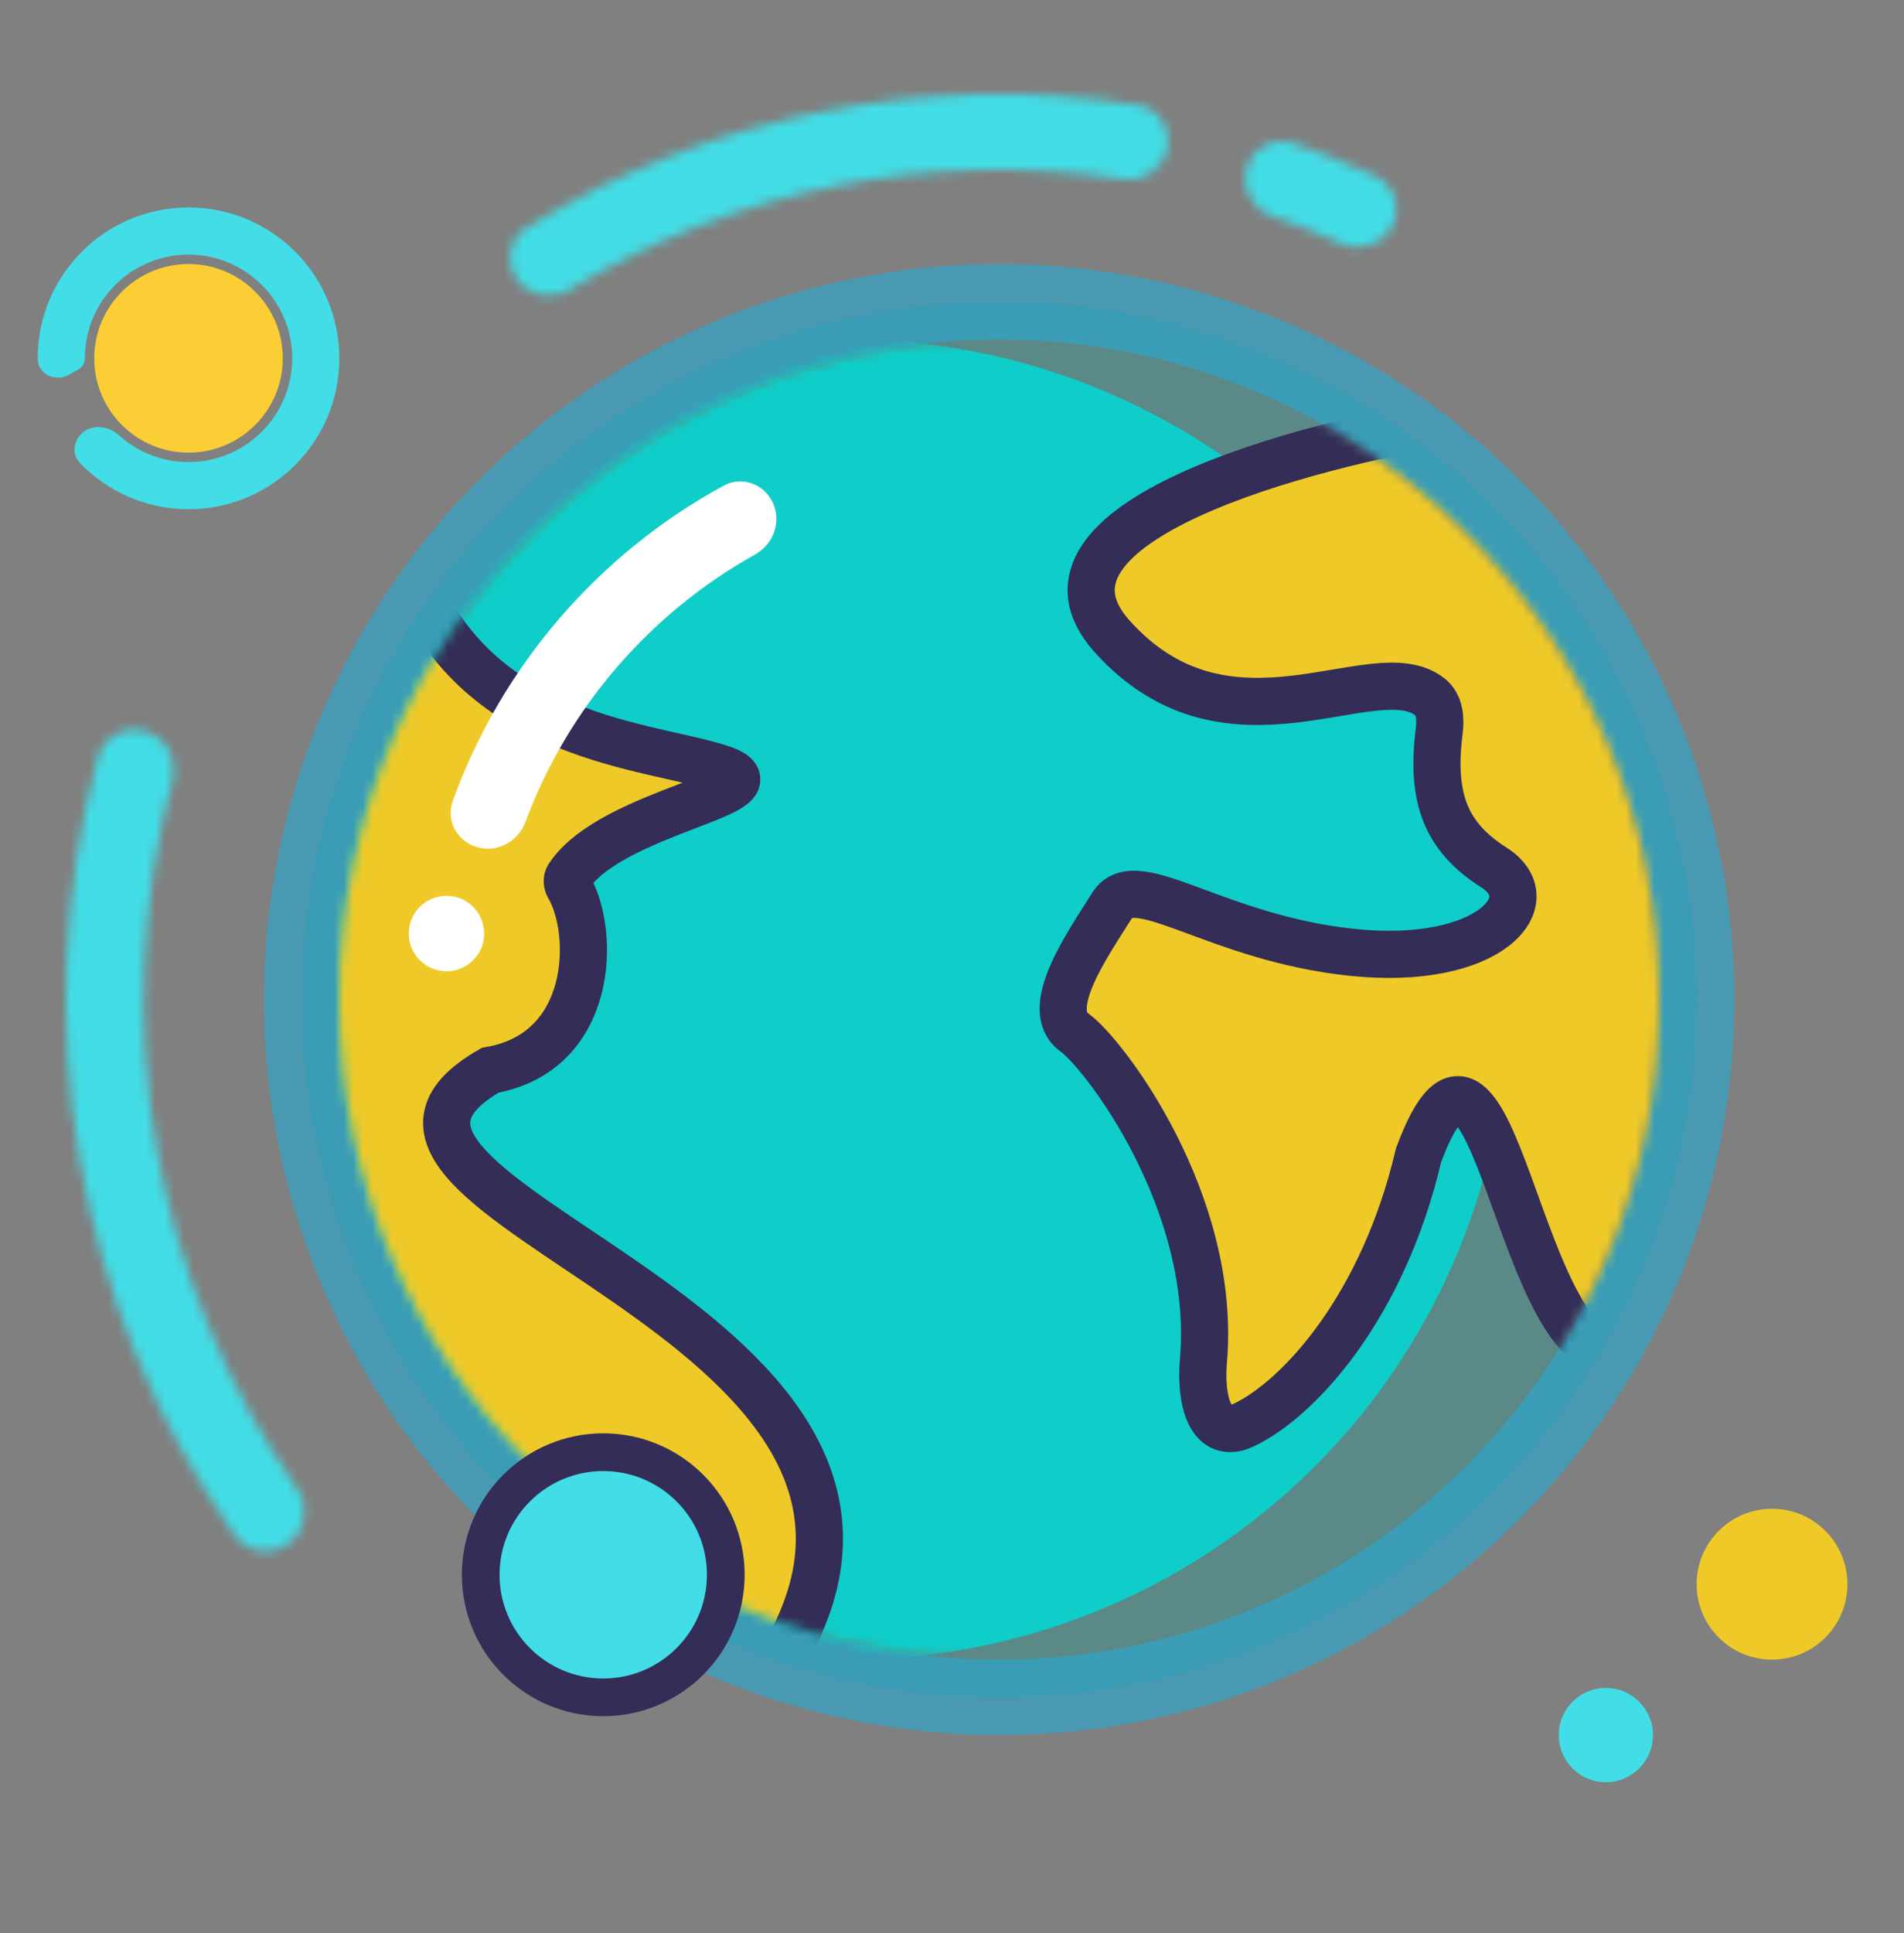 <svg width="202" height="205" viewBox="0 0 202 205" fill="none" xmlns="http://www.w3.org/2000/svg">
<rect x="0" y="0" width="202" height="205" fill="#808080" stroke="none"/>
<mask id="path-1-inside-1_2_335" fill="white">
<path d="M123.84 15.748C124.269 13.58 122.859 11.466 120.675 11.128C98.246 7.658 75.305 12.25 55.94 24.085C54.054 25.238 53.567 27.731 54.797 29.567V29.567C56.027 31.403 58.508 31.886 60.398 30.741C77.994 20.078 98.778 15.918 119.122 18.987C121.307 19.316 123.411 17.916 123.84 15.748V15.748Z"/>
</mask>
<path d="M123.84 15.748C124.269 13.58 122.859 11.466 120.675 11.128C98.246 7.658 75.305 12.25 55.94 24.085C54.054 25.238 53.567 27.731 54.797 29.567V29.567C56.027 31.403 58.508 31.886 60.398 30.741C77.994 20.078 98.778 15.918 119.122 18.987C121.307 19.316 123.411 17.916 123.84 15.748V15.748Z" stroke="#42DDE6" stroke-width="10" mask="url(#path-1-inside-1_2_335)"/>
<mask id="path-2-inside-2_2_335" fill="white">
<path d="M15.482 77.583C13.308 76.9 10.983 78.108 10.392 80.309C6.64 94.271 5.987 108.903 8.501 123.174C11.015 137.445 16.628 150.973 24.924 162.813C26.232 164.68 28.83 165.02 30.64 163.636V163.636C32.45 162.251 32.787 159.666 31.486 157.795C23.989 147.01 18.913 134.711 16.629 121.742C14.345 108.774 14.913 95.481 18.273 82.783C18.856 80.58 17.657 78.266 15.482 77.583V77.583Z"/>
</mask>
<path d="M15.482 77.583C13.308 76.9 10.983 78.108 10.392 80.309C6.64 94.271 5.987 108.903 8.501 123.174C11.015 137.445 16.628 150.973 24.924 162.813C26.232 164.68 28.83 165.02 30.64 163.636V163.636C32.45 162.251 32.787 159.666 31.486 157.795C23.989 147.01 18.913 134.711 16.629 121.742C14.345 108.774 14.913 95.481 18.273 82.783C18.856 80.58 17.657 78.266 15.482 77.583V77.583Z" stroke="#42DDE6" stroke-width="10" mask="url(#path-2-inside-2_2_335)"/>
<mask id="path-3-inside-3_2_335" fill="white">
<path d="M147.697 23.993C148.699 22.023 147.917 19.606 145.907 18.688C143.073 17.392 140.178 16.236 137.232 15.222C135.142 14.503 132.91 15.717 132.279 17.834V17.834C131.647 19.952 132.856 22.172 134.943 22.899C137.43 23.765 139.877 24.742 142.276 25.828C144.29 26.739 146.695 25.963 147.697 23.993V23.993Z"/>
</mask>
<path d="M147.697 23.993C148.699 22.023 147.917 19.606 145.907 18.688C143.073 17.392 140.178 16.236 137.232 15.222C135.142 14.503 132.91 15.717 132.279 17.834V17.834C131.647 19.952 132.856 22.172 134.943 22.899C137.43 23.765 139.877 24.742 142.276 25.828C144.29 26.739 146.695 25.963 147.697 23.993V23.993Z" stroke="#42DDE6" stroke-width="10" mask="url(#path-3-inside-3_2_335)"/>
<circle cx="106" cy="106" r="74" fill="#109B95" fill-opacity="0.33"/>
<circle cx="106" cy="106" r="74" stroke="#26AAD4" stroke-opacity="0.6" stroke-width="8"/>
<mask id="mask0_2_335" style="mask-type:alpha" maskUnits="userSpaceOnUse" x="36" y="36" width="140" height="140">
<circle cx="106" cy="106" r="70" fill="#0FCDC8"/>
</mask>
<g mask="url(#mask0_2_335)">
<circle cx="90" cy="106" r="70" fill="#0FCDC8"/>
</g>
<mask id="mask1_2_335" style="mask-type:alpha" maskUnits="userSpaceOnUse" x="36" y="36" width="140" height="140">
<circle cx="106" cy="106" r="70" fill="#109B95"/>
</mask>
<g mask="url(#mask1_2_335)">
<path d="M76.5 81.5C69 79 51 78.5 44 61.5C37 44.5 25 81.797 25 117C25 134 75 187 83.5 175C103.5 139.5 28.488 127 52 113.5C63.071 111.575 63.175 98.837 60.342 94.023C60.148 93.692 60.109 93.283 60.32 92.962C64.958 85.902 83.817 83.939 76.5 81.5Z" fill="#EFC928" stroke="#332D57" stroke-width="5"/>
<path d="M118 67.5C107.2 55.5 138.167 47.167 155 44.5L185 80C184.333 100.5 180.8 141.9 172 143.5C161 145.5 158.5 101 150.5 122.5C146.756 138.495 137.917 148.236 132.022 151.092C128.342 152.875 127.321 148.394 127.675 144.32C129.142 127.468 117.12 111.729 114 109.5C110.5 107 115.5 100 118 96C120.5 92 129 99.5 143.5 101C158 102.5 164 95.5 158.5 92C153.457 88.791 151.777 84.742 152.689 77.539C152.856 76.215 152.755 74.737 151.708 73.908C145.836 69.258 130.434 81.315 118 67.5Z" fill="#EFC928" stroke="#332D57" stroke-width="5"/>
</g>
<path fill-rule="evenodd" clip-rule="evenodd" d="M82.368 55.047C82.368 52.087 79.354 50.1 76.754 51.516C63.53 58.719 53.219 70.597 48.04 84.93C47.128 87.453 49.084 90 51.767 90V90C53.557 90 55.124 88.828 55.749 87.15C60.252 75.062 68.962 65.022 80.098 58.81C81.471 58.044 82.368 56.619 82.368 55.047V55.047Z" fill="white"/>
<circle cx="47.368" cy="99" r="4" fill="white"/>
<circle cx="170.368" cy="184" r="5" fill="#42DDE6"/>
<circle cx="188" cy="168" r="8" fill="#EFC928"/>
<circle cx="64" cy="167" r="13" fill="#42DDE6" stroke="#332D57" stroke-width="4"/>
<circle cx="20" cy="38" r="10" fill="#FBCE36"/>
<path fill-rule="evenodd" clip-rule="evenodd" d="M31 38C31 44.075 26.075 49 20 49C17.171 49 14.591 47.932 12.642 46.176C11.677 45.308 10.263 44.978 9.138 45.627V45.627C7.858 46.366 7.466 48.054 8.493 49.118C11.403 52.128 15.483 54 20 54C28.837 54 36 46.837 36 38C36 29.163 28.837 22 20 22C11.163 22 4 29.163 4 38V38C4 39.721 5.893 40.572 7.384 39.712L8.364 39.146C8.769 38.912 9 38.468 9 38V38C9 31.925 13.925 27 20 27C26.075 27 31 31.925 31 38Z" fill="#42DDE6"/>
</svg>
